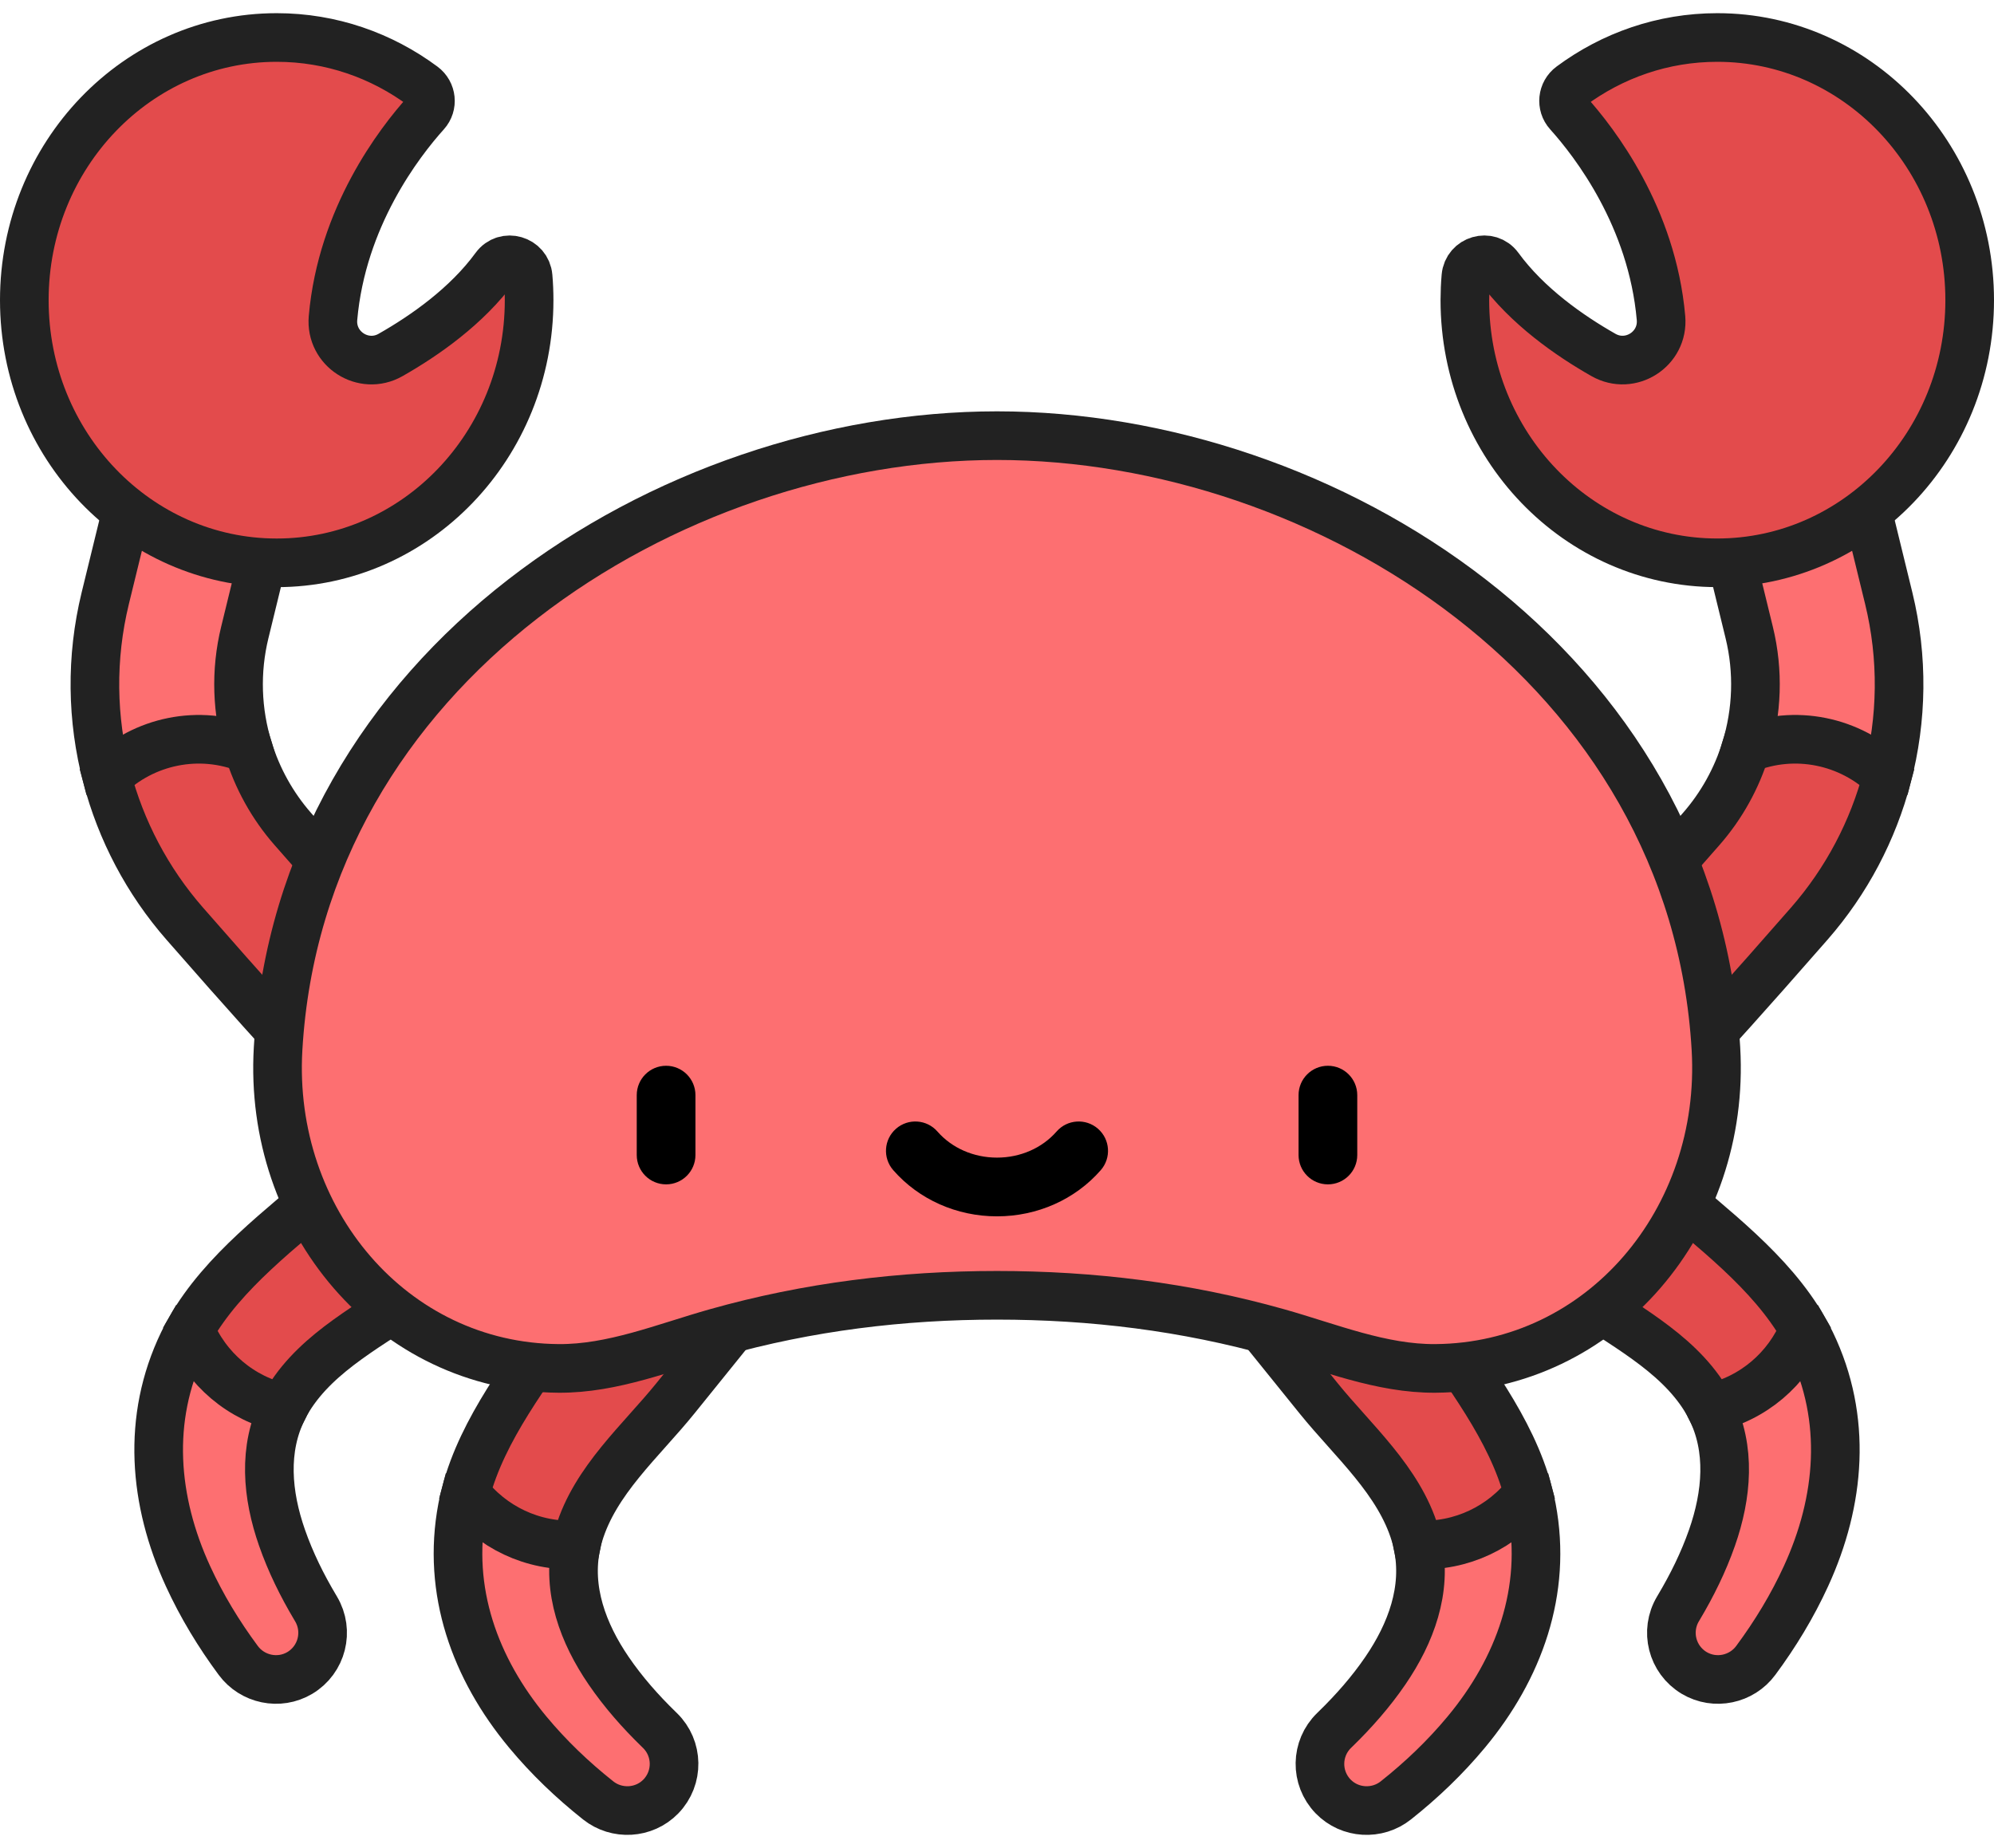 <svg width="82" height="76" viewBox="0 0 82 76" fill="none" xmlns="http://www.w3.org/2000/svg">
<path d="M10.21 30.803C9.737 29.267 9.675 27.611 10.067 26.008L11.295 20.977C11.682 19.392 10.711 17.794 9.127 17.407C7.542 17.021 5.943 17.991 5.557 19.576L4.328 24.605C3.731 27.053 3.771 29.574 4.394 31.944L7.641 33.253L10.21 30.803Z" fill="#FD6F71" stroke="#222222" stroke-width="2"/>
<path d="M71.79 30.803C72.262 29.267 72.325 27.611 71.933 26.008L70.705 20.977C70.318 19.392 71.288 17.794 72.874 17.407C74.458 17.021 76.057 17.991 76.443 19.576L77.672 24.605C78.269 27.053 78.228 29.574 77.606 31.944L74.359 33.253L71.79 30.803Z" fill="#FD6F71" stroke="#222222" stroke-width="2"/>
<path d="M17.456 41.204C17.456 42.836 16.134 44.158 14.502 44.158C13.098 44.158 12.507 43.501 10.752 41.552C9.972 40.686 8.91 39.486 7.599 37.987C6.057 36.225 4.973 34.149 4.394 31.943C5.906 30.463 8.193 29.977 10.21 30.802C10.578 32.002 11.196 33.128 12.045 34.097C15.123 37.614 16.045 38.6 16.315 38.872C17.01 39.413 17.456 40.256 17.456 41.204Z" fill="#E34B4C" stroke="#222222" stroke-width="2"/>
<path d="M64.544 41.204C64.544 42.836 65.866 44.158 67.498 44.158C68.902 44.158 69.493 43.501 71.248 41.552C72.028 40.686 73.089 39.486 74.401 37.987C75.943 36.225 77.027 34.149 77.606 31.943C76.094 30.463 73.807 29.977 71.79 30.802C71.422 32.002 70.804 33.128 69.955 34.097C66.877 37.614 65.955 38.6 65.685 38.872C64.99 39.413 64.544 40.256 64.544 41.204Z" fill="#E34B4C" stroke="#222222" stroke-width="2"/>
<path d="M11.657 57.901C10.803 59.579 10.985 61.49 11.598 63.24C11.949 64.244 12.419 65.196 12.963 66.109L12.995 66.163C13.54 67.075 13.242 68.253 12.33 68.798C11.475 69.308 10.376 69.069 9.797 68.283C8.993 67.198 8.295 66.046 7.731 64.818C6.315 61.734 6.021 58.347 7.525 55.224C7.616 55.036 7.712 54.852 7.817 54.671H10.895L11.657 57.901Z" fill="#FD6F71" stroke="#222222" stroke-width="2"/>
<path d="M20.084 51.017C20.084 51.017 18.916 51.866 17.162 53.142C15.341 54.463 13.091 55.543 11.871 57.516C11.792 57.643 11.721 57.771 11.657 57.901C9.91 57.52 8.48 56.293 7.817 54.671C9.186 52.271 11.596 50.52 13.633 48.73C15.26 47.299 16.347 46.345 16.347 46.345C17.589 45.253 19.481 45.374 20.573 46.617C21.716 47.916 21.476 49.999 20.084 51.017Z" fill="#E34B4C" stroke="#222222" stroke-width="2"/>
<path d="M23.696 63.531C23.307 65.373 23.98 67.17 25.026 68.701C25.626 69.58 26.328 70.376 27.09 71.117L27.135 71.161C27.898 71.899 27.916 73.114 27.178 73.877C26.484 74.592 25.361 74.648 24.597 74.039C23.54 73.2 22.566 72.27 21.702 71.23C19.533 68.62 18.369 65.425 19.01 62.02C19.049 61.813 19.094 61.611 19.148 61.409L22.12 60.609L23.696 63.531Z" fill="#FD6F71" stroke="#222222" stroke-width="2"/>
<path d="M30.045 54.693C30.045 54.693 29.137 55.816 27.776 57.504C26.361 59.254 24.469 60.881 23.803 63.104C23.76 63.246 23.724 63.389 23.696 63.531C21.91 63.617 20.211 62.803 19.149 61.409C19.847 58.736 21.72 56.42 23.221 54.161C24.421 52.356 25.222 51.153 25.222 51.153C26.138 49.776 27.996 49.401 29.374 50.317C30.815 51.275 31.125 53.349 30.045 54.693Z" fill="#E34B4C" stroke="#222222" stroke-width="2"/>
<path d="M70.344 57.901C71.198 59.579 71.015 61.49 70.403 63.24C70.051 64.244 69.581 65.196 69.037 66.109L69.005 66.163C68.46 67.075 68.759 68.253 69.67 68.798C70.526 69.308 71.624 69.069 72.203 68.283C73.007 67.198 73.706 66.046 74.269 64.818C75.685 61.734 75.979 58.347 74.475 55.224C74.384 55.036 74.288 54.852 74.183 54.671H71.105L70.344 57.901Z" fill="#FD6F71" stroke="#222222" stroke-width="2"/>
<path d="M61.917 51.017C61.917 51.017 63.085 51.866 64.838 53.142C66.659 54.463 68.909 55.543 70.129 57.516C70.209 57.643 70.279 57.771 70.344 57.901C72.091 57.52 73.52 56.293 74.183 54.671C72.814 52.271 70.404 50.52 68.367 48.73C66.74 47.299 65.653 46.345 65.653 46.345C64.411 45.253 62.519 45.374 61.427 46.617C60.285 47.916 60.524 49.999 61.917 51.017Z" fill="#E34B4C" stroke="#222222" stroke-width="2"/>
<path d="M58.304 63.531C58.693 65.373 58.02 67.17 56.974 68.701C56.374 69.58 55.672 70.376 54.91 71.117L54.865 71.161C54.102 71.899 54.084 73.114 54.822 73.877C55.516 74.592 56.639 74.648 57.403 74.039C58.461 73.2 59.434 72.27 60.298 71.23C62.467 68.62 63.631 65.425 62.99 62.02C62.951 61.813 62.906 61.611 62.852 61.409L59.88 60.609L58.304 63.531Z" fill="#FD6F71" stroke="#222222" stroke-width="2"/>
<path d="M51.956 54.693C51.956 54.693 52.863 55.816 54.225 57.504C55.64 59.254 57.532 60.881 58.197 63.104C58.241 63.246 58.276 63.389 58.304 63.531C60.09 63.617 61.789 62.803 62.852 61.409C62.153 58.736 60.281 56.42 58.779 54.161C57.58 52.356 56.778 51.153 56.778 51.153C55.862 49.776 54.004 49.401 52.627 50.317C51.185 51.275 50.876 53.349 51.956 54.693Z" fill="#E34B4C" stroke="#222222" stroke-width="2"/>
<path d="M41 53.268C44.911 53.268 48.764 53.739 52.541 54.805C54.662 55.403 56.803 56.292 59.029 56.275C65.89 56.224 70.974 50.157 70.565 43.129C69.649 27.413 54.491 17.916 41 17.916C27.51 17.916 12.351 27.413 11.436 43.129C11.026 50.157 16.111 56.224 22.971 56.275C25.197 56.292 27.338 55.403 29.459 54.805C33.237 53.739 37.089 53.268 41 53.268Z" fill="#FD6F71" stroke="#222222" stroke-width="2"/>
<path d="M27.392 48.706C26.725 48.706 26.185 48.166 26.185 47.499V45.036C26.185 44.37 26.725 43.829 27.392 43.829C28.059 43.829 28.599 44.37 28.599 45.036V47.499C28.599 48.166 28.059 48.706 27.392 48.706Z" fill="black"/>
<path d="M54.608 48.706C53.941 48.706 53.401 48.166 53.401 47.499V45.036C53.401 44.37 53.941 43.829 54.608 43.829C55.275 43.829 55.815 44.37 55.815 45.036V47.499C55.815 48.166 55.275 48.706 54.608 48.706Z" fill="black"/>
<path d="M41 50.021C39.343 50.021 37.787 49.329 36.733 48.122C36.294 47.62 36.345 46.858 36.847 46.419C37.349 45.98 38.112 46.031 38.55 46.533C39.147 47.215 40.039 47.606 41 47.606C41.961 47.606 42.853 47.215 43.45 46.533C43.888 46.031 44.651 45.98 45.153 46.419C45.655 46.858 45.706 47.62 45.267 48.122C44.213 49.329 42.657 50.021 41 50.021Z" fill="black"/>
<path d="M21.718 11.38C21.659 10.688 20.773 10.429 20.363 10.991C19.196 12.591 17.462 13.802 16.061 14.598C14.947 15.231 13.582 14.354 13.694 13.079C14.059 8.925 16.417 5.864 17.508 4.652C17.806 4.321 17.752 3.807 17.394 3.542C15.697 2.284 13.622 1.542 11.38 1.542C5.647 1.542 1 6.378 1 12.344C1 18.31 5.647 23.146 11.38 23.146C17.112 23.146 21.759 18.31 21.759 12.344C21.759 12.019 21.746 11.698 21.718 11.38Z" fill="#E34B4C" stroke="#222222" stroke-width="2"/>
<path d="M60.282 11.379C60.341 10.687 61.227 10.428 61.637 10.99C62.804 12.59 64.538 13.801 65.939 14.597C67.052 15.23 68.418 14.354 68.306 13.078C67.941 8.924 65.583 5.863 64.492 4.651C64.194 4.321 64.248 3.806 64.606 3.541C66.302 2.283 68.378 1.542 70.62 1.542C76.353 1.542 81 6.378 81 12.343C81 18.309 76.353 23.145 70.62 23.145C64.888 23.145 60.24 18.309 60.24 12.343C60.241 12.018 60.254 11.697 60.282 11.379Z" fill="#E34B4C" stroke="#222222" stroke-width="2"/>
</svg>
